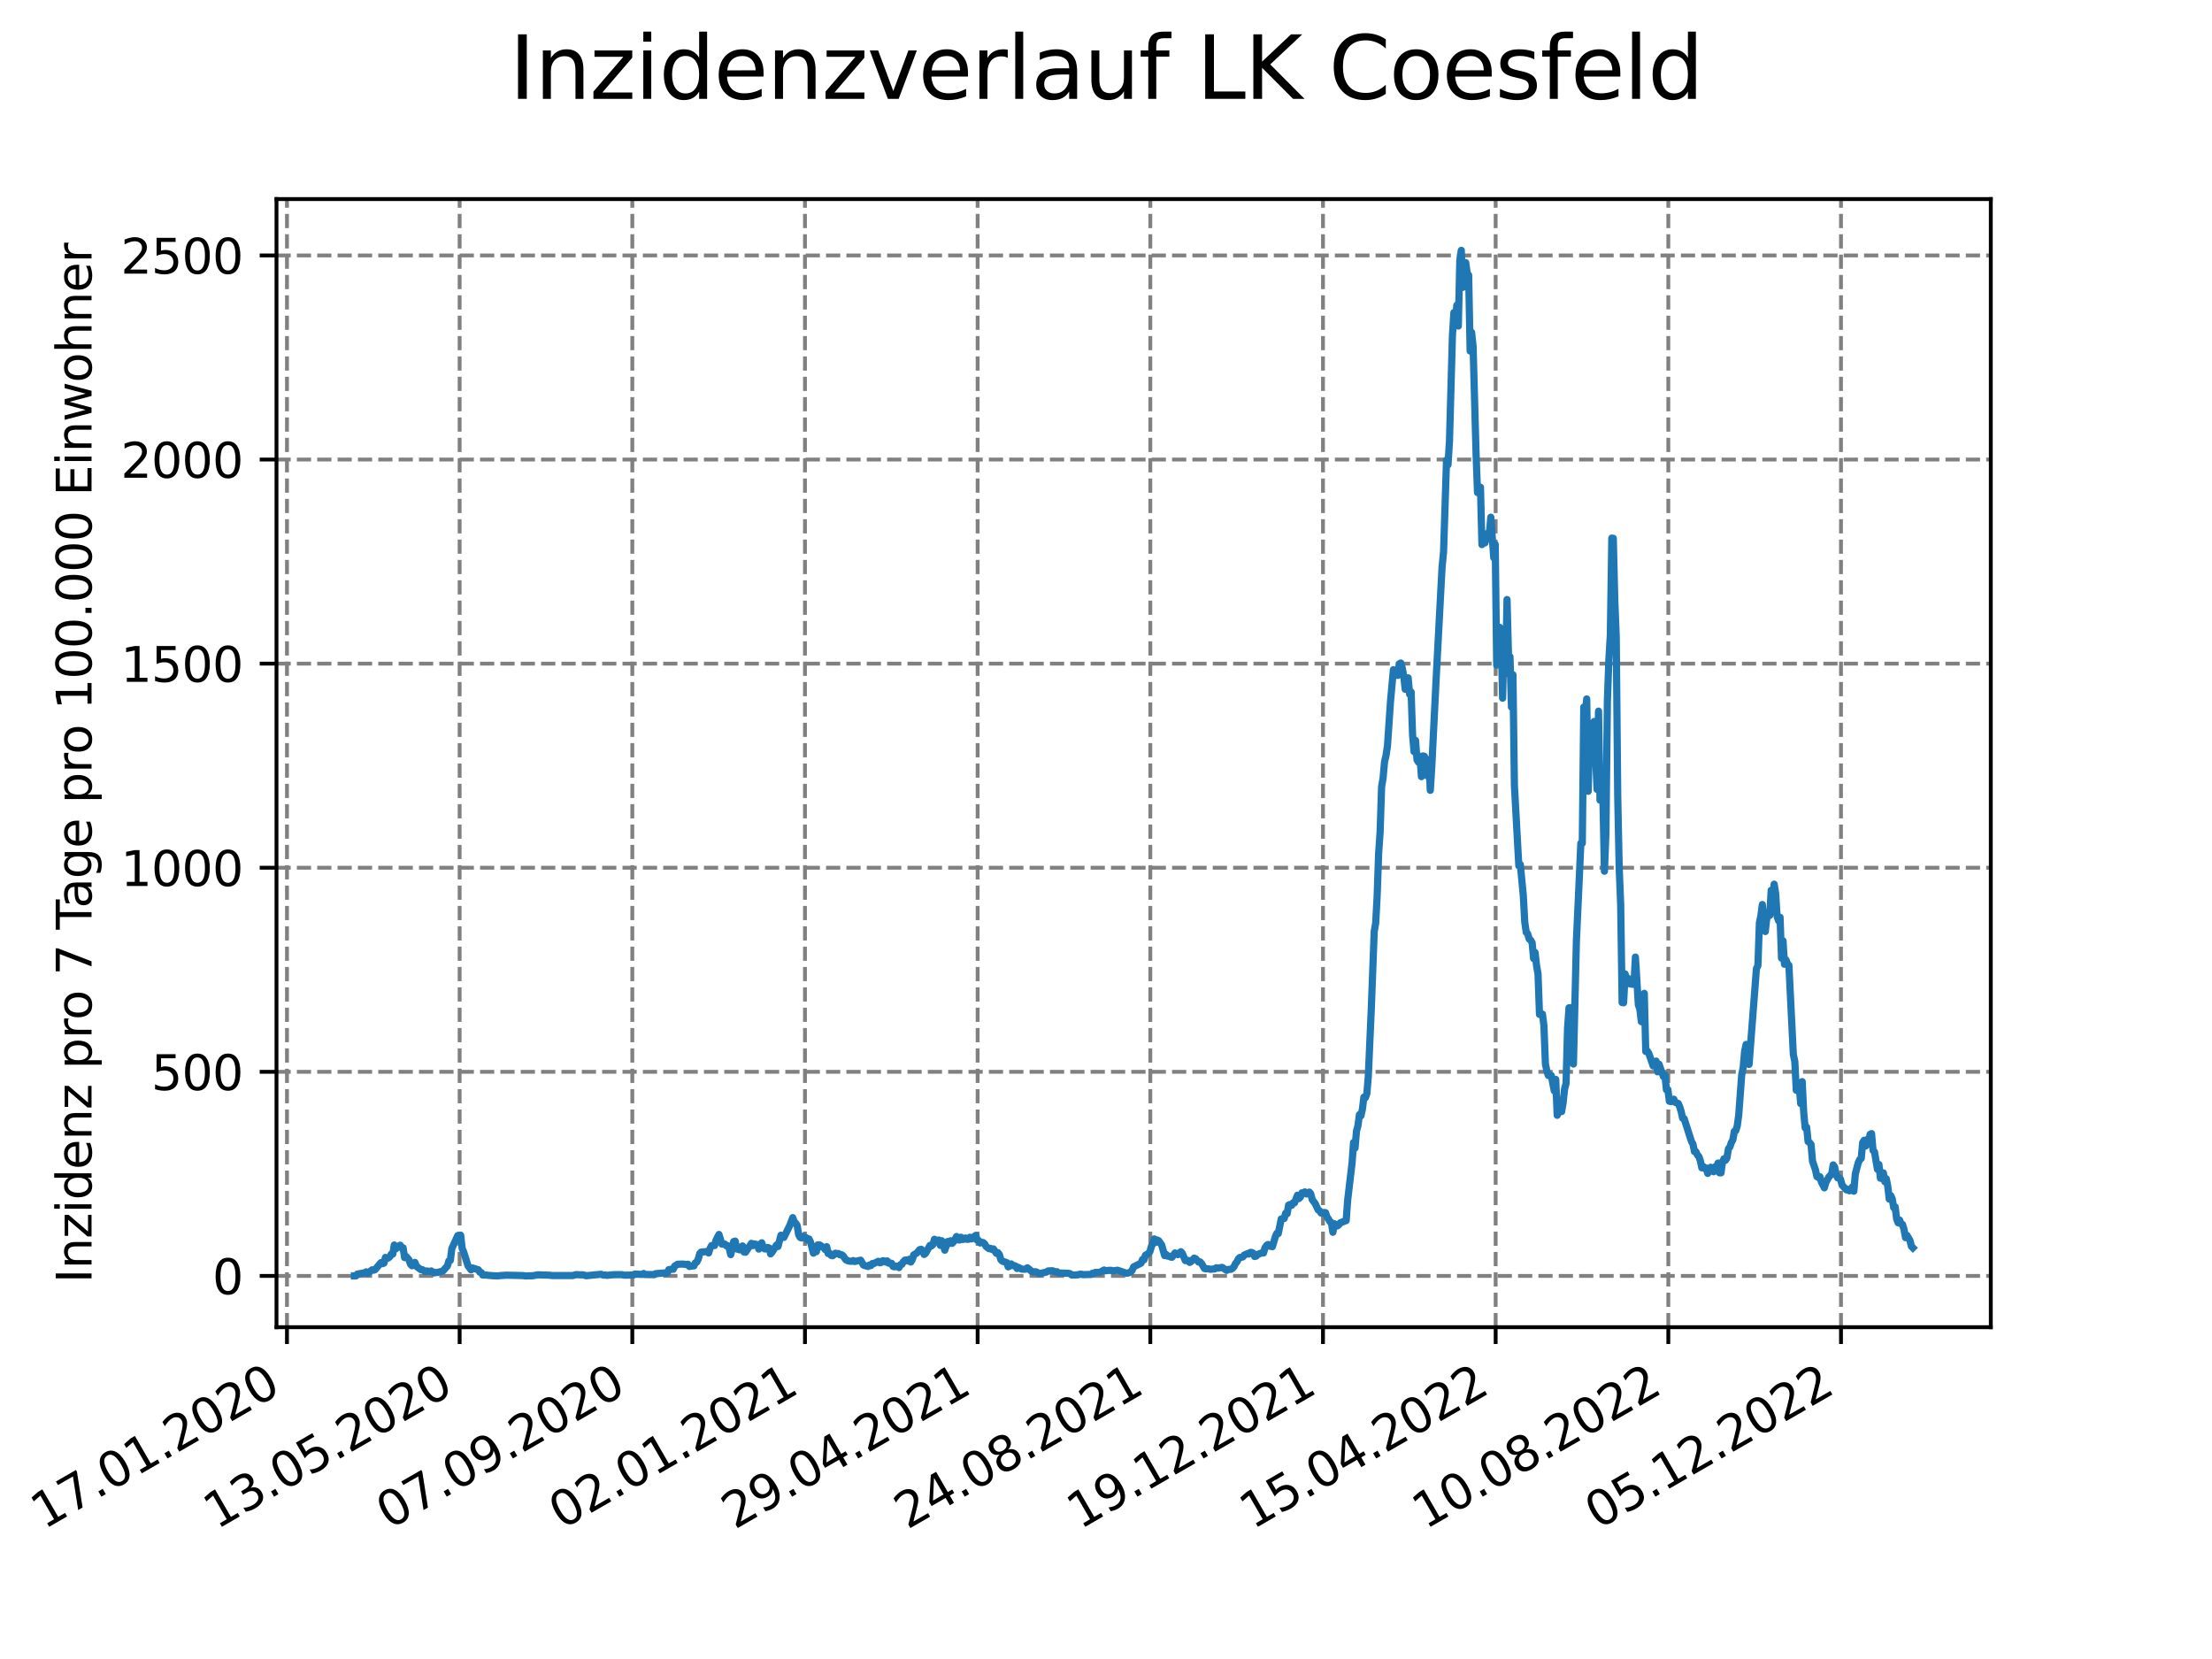 <?xml version="1.0" encoding="utf-8" standalone="no"?>
<!DOCTYPE svg PUBLIC "-//W3C//DTD SVG 1.1//EN"
  "http://www.w3.org/Graphics/SVG/1.1/DTD/svg11.dtd">
<svg xmlns:xlink="http://www.w3.org/1999/xlink" width="460.8pt" height="345.6pt" viewBox="0 0 460.8 345.6" xmlns="http://www.w3.org/2000/svg" version="1.1">
 <defs>
  <style type="text/css">*{stroke-linejoin: round; stroke-linecap: butt}</style>
 </defs>
 <g id="figure_1">
  <g id="patch_1">
   <path d="M 0 345.6 
L 460.8 345.6 
L 460.8 0 
L 0 0 
z
" style="fill: #ffffff"/>
  </g>
  <g id="axes_1">
   <g id="patch_2">
    <path d="M 57.6 276.48 
L 414.72 276.48 
L 414.72 41.472 
L 57.6 41.472 
z
" style="fill: #ffffff"/>
   </g>
   <g id="matplotlib.axis_1">
    <g id="xtick_1">
     <g id="line2d_1">
      <path d="M 59.78 276.48 
L 59.78 41.472 
" clip-path="url(#p0085961180)" style="fill: none; stroke-dasharray: 2.96,1.28; stroke-dashoffset: 0; stroke: #808080; stroke-width: 0.8"/>
     </g>
     <g id="line2d_2">
      <defs>
       <path id="m4c35e1a1f7" d="M 0 0 
L 0 3.5 
" style="stroke: #000000; stroke-width: 0.8"/>
      </defs>
      <g>
       <use xlink:href="#m4c35e1a1f7" x="59.78" y="276.48" style="stroke: #000000; stroke-width: 0.8"/>
      </g>
     </g>
     <g id="text_1">
      <!-- 17.01.2020 -->
      <g transform="translate(9.155 318.689) rotate(-30) scale(0.1 -0.1)">
       <defs>
        <path id="DejaVuSans-31" d="M 794 531 
L 1825 531 
L 1825 4091 
L 703 3866 
L 703 4441 
L 1819 4666 
L 2450 4666 
L 2450 531 
L 3481 531 
L 3481 0 
L 794 0 
L 794 531 
z
" transform="scale(0.016)"/>
        <path id="DejaVuSans-37" d="M 525 4666 
L 3525 4666 
L 3525 4397 
L 1831 0 
L 1172 0 
L 2766 4134 
L 525 4134 
L 525 4666 
z
" transform="scale(0.016)"/>
        <path id="DejaVuSans-2e" d="M 684 794 
L 1344 794 
L 1344 0 
L 684 0 
L 684 794 
z
" transform="scale(0.016)"/>
        <path id="DejaVuSans-30" d="M 2034 4250 
Q 1547 4250 1301 3770 
Q 1056 3291 1056 2328 
Q 1056 1369 1301 889 
Q 1547 409 2034 409 
Q 2525 409 2770 889 
Q 3016 1369 3016 2328 
Q 3016 3291 2770 3770 
Q 2525 4250 2034 4250 
z
M 2034 4750 
Q 2819 4750 3233 4129 
Q 3647 3509 3647 2328 
Q 3647 1150 3233 529 
Q 2819 -91 2034 -91 
Q 1250 -91 836 529 
Q 422 1150 422 2328 
Q 422 3509 836 4129 
Q 1250 4750 2034 4750 
z
" transform="scale(0.016)"/>
        <path id="DejaVuSans-32" d="M 1228 531 
L 3431 531 
L 3431 0 
L 469 0 
L 469 531 
Q 828 903 1448 1529 
Q 2069 2156 2228 2338 
Q 2531 2678 2651 2914 
Q 2772 3150 2772 3378 
Q 2772 3750 2511 3984 
Q 2250 4219 1831 4219 
Q 1534 4219 1204 4116 
Q 875 4013 500 3803 
L 500 4441 
Q 881 4594 1212 4672 
Q 1544 4750 1819 4750 
Q 2544 4750 2975 4387 
Q 3406 4025 3406 3419 
Q 3406 3131 3298 2873 
Q 3191 2616 2906 2266 
Q 2828 2175 2409 1742 
Q 1991 1309 1228 531 
z
" transform="scale(0.016)"/>
       </defs>
       <use xlink:href="#DejaVuSans-31"/>
       <use xlink:href="#DejaVuSans-37" x="63.623"/>
       <use xlink:href="#DejaVuSans-2e" x="127.246"/>
       <use xlink:href="#DejaVuSans-30" x="159.033"/>
       <use xlink:href="#DejaVuSans-31" x="222.656"/>
       <use xlink:href="#DejaVuSans-2e" x="286.279"/>
       <use xlink:href="#DejaVuSans-32" x="318.066"/>
       <use xlink:href="#DejaVuSans-30" x="381.689"/>
       <use xlink:href="#DejaVuSans-32" x="445.312"/>
       <use xlink:href="#DejaVuSans-30" x="508.936"/>
      </g>
     </g>
    </g>
    <g id="xtick_2">
     <g id="line2d_3">
      <path d="M 95.75 276.48 
L 95.75 41.472 
" clip-path="url(#p0085961180)" style="fill: none; stroke-dasharray: 2.96,1.28; stroke-dashoffset: 0; stroke: #808080; stroke-width: 0.8"/>
     </g>
     <g id="line2d_4">
      <g>
       <use xlink:href="#m4c35e1a1f7" x="95.75" y="276.48" style="stroke: #000000; stroke-width: 0.8"/>
      </g>
     </g>
     <g id="text_2">
      <!-- 13.05.2020 -->
      <g transform="translate(45.125 318.689) rotate(-30) scale(0.1 -0.1)">
       <defs>
        <path id="DejaVuSans-33" d="M 2597 2516 
Q 3050 2419 3304 2112 
Q 3559 1806 3559 1356 
Q 3559 666 3084 287 
Q 2609 -91 1734 -91 
Q 1441 -91 1130 -33 
Q 819 25 488 141 
L 488 750 
Q 750 597 1062 519 
Q 1375 441 1716 441 
Q 2309 441 2620 675 
Q 2931 909 2931 1356 
Q 2931 1769 2642 2001 
Q 2353 2234 1838 2234 
L 1294 2234 
L 1294 2753 
L 1863 2753 
Q 2328 2753 2575 2939 
Q 2822 3125 2822 3475 
Q 2822 3834 2567 4026 
Q 2313 4219 1838 4219 
Q 1578 4219 1281 4162 
Q 984 4106 628 3988 
L 628 4550 
Q 988 4650 1302 4700 
Q 1616 4750 1894 4750 
Q 2613 4750 3031 4423 
Q 3450 4097 3450 3541 
Q 3450 3153 3228 2886 
Q 3006 2619 2597 2516 
z
" transform="scale(0.016)"/>
        <path id="DejaVuSans-35" d="M 691 4666 
L 3169 4666 
L 3169 4134 
L 1269 4134 
L 1269 2991 
Q 1406 3038 1543 3061 
Q 1681 3084 1819 3084 
Q 2600 3084 3056 2656 
Q 3513 2228 3513 1497 
Q 3513 744 3044 326 
Q 2575 -91 1722 -91 
Q 1428 -91 1123 -41 
Q 819 9 494 109 
L 494 744 
Q 775 591 1075 516 
Q 1375 441 1709 441 
Q 2250 441 2565 725 
Q 2881 1009 2881 1497 
Q 2881 1984 2565 2268 
Q 2250 2553 1709 2553 
Q 1456 2553 1204 2497 
Q 953 2441 691 2322 
L 691 4666 
z
" transform="scale(0.016)"/>
       </defs>
       <use xlink:href="#DejaVuSans-31"/>
       <use xlink:href="#DejaVuSans-33" x="63.623"/>
       <use xlink:href="#DejaVuSans-2e" x="127.246"/>
       <use xlink:href="#DejaVuSans-30" x="159.033"/>
       <use xlink:href="#DejaVuSans-35" x="222.656"/>
       <use xlink:href="#DejaVuSans-2e" x="286.279"/>
       <use xlink:href="#DejaVuSans-32" x="318.066"/>
       <use xlink:href="#DejaVuSans-30" x="381.689"/>
       <use xlink:href="#DejaVuSans-32" x="445.312"/>
       <use xlink:href="#DejaVuSans-30" x="508.936"/>
      </g>
     </g>
    </g>
    <g id="xtick_3">
     <g id="line2d_5">
      <path d="M 131.721 276.48 
L 131.721 41.472 
" clip-path="url(#p0085961180)" style="fill: none; stroke-dasharray: 2.96,1.28; stroke-dashoffset: 0; stroke: #808080; stroke-width: 0.8"/>
     </g>
     <g id="line2d_6">
      <g>
       <use xlink:href="#m4c35e1a1f7" x="131.721" y="276.48" style="stroke: #000000; stroke-width: 0.8"/>
      </g>
     </g>
     <g id="text_3">
      <!-- 07.09.2020 -->
      <g transform="translate(81.096 318.689) rotate(-30) scale(0.1 -0.1)">
       <defs>
        <path id="DejaVuSans-39" d="M 703 97 
L 703 672 
Q 941 559 1184 500 
Q 1428 441 1663 441 
Q 2288 441 2617 861 
Q 2947 1281 2994 2138 
Q 2813 1869 2534 1725 
Q 2256 1581 1919 1581 
Q 1219 1581 811 2004 
Q 403 2428 403 3163 
Q 403 3881 828 4315 
Q 1253 4750 1959 4750 
Q 2769 4750 3195 4129 
Q 3622 3509 3622 2328 
Q 3622 1225 3098 567 
Q 2575 -91 1691 -91 
Q 1453 -91 1209 -44 
Q 966 3 703 97 
z
M 1959 2075 
Q 2384 2075 2632 2365 
Q 2881 2656 2881 3163 
Q 2881 3666 2632 3958 
Q 2384 4250 1959 4250 
Q 1534 4250 1286 3958 
Q 1038 3666 1038 3163 
Q 1038 2656 1286 2365 
Q 1534 2075 1959 2075 
z
" transform="scale(0.016)"/>
       </defs>
       <use xlink:href="#DejaVuSans-30"/>
       <use xlink:href="#DejaVuSans-37" x="63.623"/>
       <use xlink:href="#DejaVuSans-2e" x="127.246"/>
       <use xlink:href="#DejaVuSans-30" x="159.033"/>
       <use xlink:href="#DejaVuSans-39" x="222.656"/>
       <use xlink:href="#DejaVuSans-2e" x="286.279"/>
       <use xlink:href="#DejaVuSans-32" x="318.066"/>
       <use xlink:href="#DejaVuSans-30" x="381.689"/>
       <use xlink:href="#DejaVuSans-32" x="445.312"/>
       <use xlink:href="#DejaVuSans-30" x="508.936"/>
      </g>
     </g>
    </g>
    <g id="xtick_4">
     <g id="line2d_7">
      <path d="M 167.691 276.48 
L 167.691 41.472 
" clip-path="url(#p0085961180)" style="fill: none; stroke-dasharray: 2.96,1.28; stroke-dashoffset: 0; stroke: #808080; stroke-width: 0.8"/>
     </g>
     <g id="line2d_8">
      <g>
       <use xlink:href="#m4c35e1a1f7" x="167.691" y="276.48" style="stroke: #000000; stroke-width: 0.8"/>
      </g>
     </g>
     <g id="text_4">
      <!-- 02.01.2021 -->
      <g transform="translate(117.066 318.689) rotate(-30) scale(0.1 -0.1)">
       <use xlink:href="#DejaVuSans-30"/>
       <use xlink:href="#DejaVuSans-32" x="63.623"/>
       <use xlink:href="#DejaVuSans-2e" x="127.246"/>
       <use xlink:href="#DejaVuSans-30" x="159.033"/>
       <use xlink:href="#DejaVuSans-31" x="222.656"/>
       <use xlink:href="#DejaVuSans-2e" x="286.279"/>
       <use xlink:href="#DejaVuSans-32" x="318.066"/>
       <use xlink:href="#DejaVuSans-30" x="381.689"/>
       <use xlink:href="#DejaVuSans-32" x="445.312"/>
       <use xlink:href="#DejaVuSans-31" x="508.936"/>
      </g>
     </g>
    </g>
    <g id="xtick_5">
     <g id="line2d_9">
      <path d="M 203.661 276.48 
L 203.661 41.472 
" clip-path="url(#p0085961180)" style="fill: none; stroke-dasharray: 2.96,1.28; stroke-dashoffset: 0; stroke: #808080; stroke-width: 0.8"/>
     </g>
     <g id="line2d_10">
      <g>
       <use xlink:href="#m4c35e1a1f7" x="203.661" y="276.48" style="stroke: #000000; stroke-width: 0.8"/>
      </g>
     </g>
     <g id="text_5">
      <!-- 29.04.2021 -->
      <g transform="translate(153.036 318.689) rotate(-30) scale(0.1 -0.1)">
       <defs>
        <path id="DejaVuSans-34" d="M 2419 4116 
L 825 1625 
L 2419 1625 
L 2419 4116 
z
M 2253 4666 
L 3047 4666 
L 3047 1625 
L 3713 1625 
L 3713 1100 
L 3047 1100 
L 3047 0 
L 2419 0 
L 2419 1100 
L 313 1100 
L 313 1709 
L 2253 4666 
z
" transform="scale(0.016)"/>
       </defs>
       <use xlink:href="#DejaVuSans-32"/>
       <use xlink:href="#DejaVuSans-39" x="63.623"/>
       <use xlink:href="#DejaVuSans-2e" x="127.246"/>
       <use xlink:href="#DejaVuSans-30" x="159.033"/>
       <use xlink:href="#DejaVuSans-34" x="222.656"/>
       <use xlink:href="#DejaVuSans-2e" x="286.279"/>
       <use xlink:href="#DejaVuSans-32" x="318.066"/>
       <use xlink:href="#DejaVuSans-30" x="381.689"/>
       <use xlink:href="#DejaVuSans-32" x="445.312"/>
       <use xlink:href="#DejaVuSans-31" x="508.936"/>
      </g>
     </g>
    </g>
    <g id="xtick_6">
     <g id="line2d_11">
      <path d="M 239.631 276.48 
L 239.631 41.472 
" clip-path="url(#p0085961180)" style="fill: none; stroke-dasharray: 2.96,1.28; stroke-dashoffset: 0; stroke: #808080; stroke-width: 0.8"/>
     </g>
     <g id="line2d_12">
      <g>
       <use xlink:href="#m4c35e1a1f7" x="239.631" y="276.48" style="stroke: #000000; stroke-width: 0.8"/>
      </g>
     </g>
     <g id="text_6">
      <!-- 24.08.2021 -->
      <g transform="translate(189.006 318.689) rotate(-30) scale(0.1 -0.1)">
       <defs>
        <path id="DejaVuSans-38" d="M 2034 2216 
Q 1584 2216 1326 1975 
Q 1069 1734 1069 1313 
Q 1069 891 1326 650 
Q 1584 409 2034 409 
Q 2484 409 2743 651 
Q 3003 894 3003 1313 
Q 3003 1734 2745 1975 
Q 2488 2216 2034 2216 
z
M 1403 2484 
Q 997 2584 770 2862 
Q 544 3141 544 3541 
Q 544 4100 942 4425 
Q 1341 4750 2034 4750 
Q 2731 4750 3128 4425 
Q 3525 4100 3525 3541 
Q 3525 3141 3298 2862 
Q 3072 2584 2669 2484 
Q 3125 2378 3379 2068 
Q 3634 1759 3634 1313 
Q 3634 634 3220 271 
Q 2806 -91 2034 -91 
Q 1263 -91 848 271 
Q 434 634 434 1313 
Q 434 1759 690 2068 
Q 947 2378 1403 2484 
z
M 1172 3481 
Q 1172 3119 1398 2916 
Q 1625 2713 2034 2713 
Q 2441 2713 2670 2916 
Q 2900 3119 2900 3481 
Q 2900 3844 2670 4047 
Q 2441 4250 2034 4250 
Q 1625 4250 1398 4047 
Q 1172 3844 1172 3481 
z
" transform="scale(0.016)"/>
       </defs>
       <use xlink:href="#DejaVuSans-32"/>
       <use xlink:href="#DejaVuSans-34" x="63.623"/>
       <use xlink:href="#DejaVuSans-2e" x="127.246"/>
       <use xlink:href="#DejaVuSans-30" x="159.033"/>
       <use xlink:href="#DejaVuSans-38" x="222.656"/>
       <use xlink:href="#DejaVuSans-2e" x="286.279"/>
       <use xlink:href="#DejaVuSans-32" x="318.066"/>
       <use xlink:href="#DejaVuSans-30" x="381.689"/>
       <use xlink:href="#DejaVuSans-32" x="445.312"/>
       <use xlink:href="#DejaVuSans-31" x="508.936"/>
      </g>
     </g>
    </g>
    <g id="xtick_7">
     <g id="line2d_13">
      <path d="M 275.602 276.48 
L 275.602 41.472 
" clip-path="url(#p0085961180)" style="fill: none; stroke-dasharray: 2.96,1.28; stroke-dashoffset: 0; stroke: #808080; stroke-width: 0.8"/>
     </g>
     <g id="line2d_14">
      <g>
       <use xlink:href="#m4c35e1a1f7" x="275.602" y="276.48" style="stroke: #000000; stroke-width: 0.8"/>
      </g>
     </g>
     <g id="text_7">
      <!-- 19.12.2021 -->
      <g transform="translate(224.977 318.689) rotate(-30) scale(0.1 -0.1)">
       <use xlink:href="#DejaVuSans-31"/>
       <use xlink:href="#DejaVuSans-39" x="63.623"/>
       <use xlink:href="#DejaVuSans-2e" x="127.246"/>
       <use xlink:href="#DejaVuSans-31" x="159.033"/>
       <use xlink:href="#DejaVuSans-32" x="222.656"/>
       <use xlink:href="#DejaVuSans-2e" x="286.279"/>
       <use xlink:href="#DejaVuSans-32" x="318.066"/>
       <use xlink:href="#DejaVuSans-30" x="381.689"/>
       <use xlink:href="#DejaVuSans-32" x="445.312"/>
       <use xlink:href="#DejaVuSans-31" x="508.936"/>
      </g>
     </g>
    </g>
    <g id="xtick_8">
     <g id="line2d_15">
      <path d="M 311.572 276.48 
L 311.572 41.472 
" clip-path="url(#p0085961180)" style="fill: none; stroke-dasharray: 2.96,1.28; stroke-dashoffset: 0; stroke: #808080; stroke-width: 0.8"/>
     </g>
     <g id="line2d_16">
      <g>
       <use xlink:href="#m4c35e1a1f7" x="311.572" y="276.48" style="stroke: #000000; stroke-width: 0.8"/>
      </g>
     </g>
     <g id="text_8">
      <!-- 15.04.2022 -->
      <g transform="translate(260.947 318.689) rotate(-30) scale(0.1 -0.1)">
       <use xlink:href="#DejaVuSans-31"/>
       <use xlink:href="#DejaVuSans-35" x="63.623"/>
       <use xlink:href="#DejaVuSans-2e" x="127.246"/>
       <use xlink:href="#DejaVuSans-30" x="159.033"/>
       <use xlink:href="#DejaVuSans-34" x="222.656"/>
       <use xlink:href="#DejaVuSans-2e" x="286.279"/>
       <use xlink:href="#DejaVuSans-32" x="318.066"/>
       <use xlink:href="#DejaVuSans-30" x="381.689"/>
       <use xlink:href="#DejaVuSans-32" x="445.312"/>
       <use xlink:href="#DejaVuSans-32" x="508.936"/>
      </g>
     </g>
    </g>
    <g id="xtick_9">
     <g id="line2d_17">
      <path d="M 347.542 276.48 
L 347.542 41.472 
" clip-path="url(#p0085961180)" style="fill: none; stroke-dasharray: 2.96,1.28; stroke-dashoffset: 0; stroke: #808080; stroke-width: 0.8"/>
     </g>
     <g id="line2d_18">
      <g>
       <use xlink:href="#m4c35e1a1f7" x="347.542" y="276.48" style="stroke: #000000; stroke-width: 0.8"/>
      </g>
     </g>
     <g id="text_9">
      <!-- 10.08.2022 -->
      <g transform="translate(296.917 318.689) rotate(-30) scale(0.1 -0.1)">
       <use xlink:href="#DejaVuSans-31"/>
       <use xlink:href="#DejaVuSans-30" x="63.623"/>
       <use xlink:href="#DejaVuSans-2e" x="127.246"/>
       <use xlink:href="#DejaVuSans-30" x="159.033"/>
       <use xlink:href="#DejaVuSans-38" x="222.656"/>
       <use xlink:href="#DejaVuSans-2e" x="286.279"/>
       <use xlink:href="#DejaVuSans-32" x="318.066"/>
       <use xlink:href="#DejaVuSans-30" x="381.689"/>
       <use xlink:href="#DejaVuSans-32" x="445.312"/>
       <use xlink:href="#DejaVuSans-32" x="508.936"/>
      </g>
     </g>
    </g>
    <g id="xtick_10">
     <g id="line2d_19">
      <path d="M 383.512 276.48 
L 383.512 41.472 
" clip-path="url(#p0085961180)" style="fill: none; stroke-dasharray: 2.96,1.28; stroke-dashoffset: 0; stroke: #808080; stroke-width: 0.8"/>
     </g>
     <g id="line2d_20">
      <g>
       <use xlink:href="#m4c35e1a1f7" x="383.512" y="276.48" style="stroke: #000000; stroke-width: 0.8"/>
      </g>
     </g>
     <g id="text_10">
      <!-- 05.12.2022 -->
      <g transform="translate(332.887 318.689) rotate(-30) scale(0.1 -0.1)">
       <use xlink:href="#DejaVuSans-30"/>
       <use xlink:href="#DejaVuSans-35" x="63.623"/>
       <use xlink:href="#DejaVuSans-2e" x="127.246"/>
       <use xlink:href="#DejaVuSans-31" x="159.033"/>
       <use xlink:href="#DejaVuSans-32" x="222.656"/>
       <use xlink:href="#DejaVuSans-2e" x="286.279"/>
       <use xlink:href="#DejaVuSans-32" x="318.066"/>
       <use xlink:href="#DejaVuSans-30" x="381.689"/>
       <use xlink:href="#DejaVuSans-32" x="445.312"/>
       <use xlink:href="#DejaVuSans-32" x="508.936"/>
      </g>
     </g>
    </g>
   </g>
   <g id="matplotlib.axis_2">
    <g id="ytick_1">
     <g id="line2d_21">
      <path d="M 57.6 265.798 
L 414.72 265.798 
" clip-path="url(#p0085961180)" style="fill: none; stroke-dasharray: 2.96,1.28; stroke-dashoffset: 0; stroke: #808080; stroke-width: 0.8"/>
     </g>
     <g id="line2d_22">
      <defs>
       <path id="m6644363b0f" d="M 0 0 
L -3.5 0 
" style="stroke: #000000; stroke-width: 0.8"/>
      </defs>
      <g>
       <use xlink:href="#m6644363b0f" x="57.6" y="265.798" style="stroke: #000000; stroke-width: 0.8"/>
      </g>
     </g>
     <g id="text_11">
      <!-- 0 -->
      <g transform="translate(44.237 269.597) scale(0.1 -0.1)">
       <use xlink:href="#DejaVuSans-30"/>
      </g>
     </g>
    </g>
    <g id="ytick_2">
     <g id="line2d_23">
      <path d="M 57.6 223.28 
L 414.72 223.28 
" clip-path="url(#p0085961180)" style="fill: none; stroke-dasharray: 2.96,1.28; stroke-dashoffset: 0; stroke: #808080; stroke-width: 0.8"/>
     </g>
     <g id="line2d_24">
      <g>
       <use xlink:href="#m6644363b0f" x="57.6" y="223.28" style="stroke: #000000; stroke-width: 0.8"/>
      </g>
     </g>
     <g id="text_12">
      <!-- 500 -->
      <g transform="translate(31.512 227.079) scale(0.1 -0.1)">
       <use xlink:href="#DejaVuSans-35"/>
       <use xlink:href="#DejaVuSans-30" x="63.623"/>
       <use xlink:href="#DejaVuSans-30" x="127.246"/>
      </g>
     </g>
    </g>
    <g id="ytick_3">
     <g id="line2d_25">
      <path d="M 57.6 180.762 
L 414.72 180.762 
" clip-path="url(#p0085961180)" style="fill: none; stroke-dasharray: 2.96,1.28; stroke-dashoffset: 0; stroke: #808080; stroke-width: 0.8"/>
     </g>
     <g id="line2d_26">
      <g>
       <use xlink:href="#m6644363b0f" x="57.6" y="180.762" style="stroke: #000000; stroke-width: 0.8"/>
      </g>
     </g>
     <g id="text_13">
      <!-- 1000 -->
      <g transform="translate(25.15 184.561) scale(0.1 -0.1)">
       <use xlink:href="#DejaVuSans-31"/>
       <use xlink:href="#DejaVuSans-30" x="63.623"/>
       <use xlink:href="#DejaVuSans-30" x="127.246"/>
       <use xlink:href="#DejaVuSans-30" x="190.869"/>
      </g>
     </g>
    </g>
    <g id="ytick_4">
     <g id="line2d_27">
      <path d="M 57.6 138.244 
L 414.72 138.244 
" clip-path="url(#p0085961180)" style="fill: none; stroke-dasharray: 2.96,1.28; stroke-dashoffset: 0; stroke: #808080; stroke-width: 0.8"/>
     </g>
     <g id="line2d_28">
      <g>
       <use xlink:href="#m6644363b0f" x="57.6" y="138.244" style="stroke: #000000; stroke-width: 0.8"/>
      </g>
     </g>
     <g id="text_14">
      <!-- 1500 -->
      <g transform="translate(25.15 142.043) scale(0.1 -0.1)">
       <use xlink:href="#DejaVuSans-31"/>
       <use xlink:href="#DejaVuSans-35" x="63.623"/>
       <use xlink:href="#DejaVuSans-30" x="127.246"/>
       <use xlink:href="#DejaVuSans-30" x="190.869"/>
      </g>
     </g>
    </g>
    <g id="ytick_5">
     <g id="line2d_29">
      <path d="M 57.6 95.726 
L 414.72 95.726 
" clip-path="url(#p0085961180)" style="fill: none; stroke-dasharray: 2.96,1.28; stroke-dashoffset: 0; stroke: #808080; stroke-width: 0.8"/>
     </g>
     <g id="line2d_30">
      <g>
       <use xlink:href="#m6644363b0f" x="57.6" y="95.726" style="stroke: #000000; stroke-width: 0.8"/>
      </g>
     </g>
     <g id="text_15">
      <!-- 2000 -->
      <g transform="translate(25.15 99.526) scale(0.1 -0.1)">
       <use xlink:href="#DejaVuSans-32"/>
       <use xlink:href="#DejaVuSans-30" x="63.623"/>
       <use xlink:href="#DejaVuSans-30" x="127.246"/>
       <use xlink:href="#DejaVuSans-30" x="190.869"/>
      </g>
     </g>
    </g>
    <g id="ytick_6">
     <g id="line2d_31">
      <path d="M 57.6 53.209 
L 414.72 53.209 
" clip-path="url(#p0085961180)" style="fill: none; stroke-dasharray: 2.96,1.28; stroke-dashoffset: 0; stroke: #808080; stroke-width: 0.8"/>
     </g>
     <g id="line2d_32">
      <g>
       <use xlink:href="#m6644363b0f" x="57.6" y="53.209" style="stroke: #000000; stroke-width: 0.8"/>
      </g>
     </g>
     <g id="text_16">
      <!-- 2500 -->
      <g transform="translate(25.15 57.008) scale(0.1 -0.1)">
       <use xlink:href="#DejaVuSans-32"/>
       <use xlink:href="#DejaVuSans-35" x="63.623"/>
       <use xlink:href="#DejaVuSans-30" x="127.246"/>
       <use xlink:href="#DejaVuSans-30" x="190.869"/>
      </g>
     </g>
    </g>
    <g id="text_17">
     <!-- Inzidenz pro 7 Tage pro 100.000 Einwohner -->
     <g transform="translate(19.07 267.301) rotate(-90) scale(0.1 -0.1)">
      <defs>
       <path id="DejaVuSans-49" d="M 628 4666 
L 1259 4666 
L 1259 0 
L 628 0 
L 628 4666 
z
" transform="scale(0.016)"/>
       <path id="DejaVuSans-6e" d="M 3513 2113 
L 3513 0 
L 2938 0 
L 2938 2094 
Q 2938 2591 2744 2837 
Q 2550 3084 2163 3084 
Q 1697 3084 1428 2787 
Q 1159 2491 1159 1978 
L 1159 0 
L 581 0 
L 581 3500 
L 1159 3500 
L 1159 2956 
Q 1366 3272 1645 3428 
Q 1925 3584 2291 3584 
Q 2894 3584 3203 3211 
Q 3513 2838 3513 2113 
z
" transform="scale(0.016)"/>
       <path id="DejaVuSans-7a" d="M 353 3500 
L 3084 3500 
L 3084 2975 
L 922 459 
L 3084 459 
L 3084 0 
L 275 0 
L 275 525 
L 2438 3041 
L 353 3041 
L 353 3500 
z
" transform="scale(0.016)"/>
       <path id="DejaVuSans-69" d="M 603 3500 
L 1178 3500 
L 1178 0 
L 603 0 
L 603 3500 
z
M 603 4863 
L 1178 4863 
L 1178 4134 
L 603 4134 
L 603 4863 
z
" transform="scale(0.016)"/>
       <path id="DejaVuSans-64" d="M 2906 2969 
L 2906 4863 
L 3481 4863 
L 3481 0 
L 2906 0 
L 2906 525 
Q 2725 213 2448 61 
Q 2172 -91 1784 -91 
Q 1150 -91 751 415 
Q 353 922 353 1747 
Q 353 2572 751 3078 
Q 1150 3584 1784 3584 
Q 2172 3584 2448 3432 
Q 2725 3281 2906 2969 
z
M 947 1747 
Q 947 1113 1208 752 
Q 1469 391 1925 391 
Q 2381 391 2643 752 
Q 2906 1113 2906 1747 
Q 2906 2381 2643 2742 
Q 2381 3103 1925 3103 
Q 1469 3103 1208 2742 
Q 947 2381 947 1747 
z
" transform="scale(0.016)"/>
       <path id="DejaVuSans-65" d="M 3597 1894 
L 3597 1613 
L 953 1613 
Q 991 1019 1311 708 
Q 1631 397 2203 397 
Q 2534 397 2845 478 
Q 3156 559 3463 722 
L 3463 178 
Q 3153 47 2828 -22 
Q 2503 -91 2169 -91 
Q 1331 -91 842 396 
Q 353 884 353 1716 
Q 353 2575 817 3079 
Q 1281 3584 2069 3584 
Q 2775 3584 3186 3129 
Q 3597 2675 3597 1894 
z
M 3022 2063 
Q 3016 2534 2758 2815 
Q 2500 3097 2075 3097 
Q 1594 3097 1305 2825 
Q 1016 2553 972 2059 
L 3022 2063 
z
" transform="scale(0.016)"/>
       <path id="DejaVuSans-20" transform="scale(0.016)"/>
       <path id="DejaVuSans-70" d="M 1159 525 
L 1159 -1331 
L 581 -1331 
L 581 3500 
L 1159 3500 
L 1159 2969 
Q 1341 3281 1617 3432 
Q 1894 3584 2278 3584 
Q 2916 3584 3314 3078 
Q 3713 2572 3713 1747 
Q 3713 922 3314 415 
Q 2916 -91 2278 -91 
Q 1894 -91 1617 61 
Q 1341 213 1159 525 
z
M 3116 1747 
Q 3116 2381 2855 2742 
Q 2594 3103 2138 3103 
Q 1681 3103 1420 2742 
Q 1159 2381 1159 1747 
Q 1159 1113 1420 752 
Q 1681 391 2138 391 
Q 2594 391 2855 752 
Q 3116 1113 3116 1747 
z
" transform="scale(0.016)"/>
       <path id="DejaVuSans-72" d="M 2631 2963 
Q 2534 3019 2420 3045 
Q 2306 3072 2169 3072 
Q 1681 3072 1420 2755 
Q 1159 2438 1159 1844 
L 1159 0 
L 581 0 
L 581 3500 
L 1159 3500 
L 1159 2956 
Q 1341 3275 1631 3429 
Q 1922 3584 2338 3584 
Q 2397 3584 2469 3576 
Q 2541 3569 2628 3553 
L 2631 2963 
z
" transform="scale(0.016)"/>
       <path id="DejaVuSans-6f" d="M 1959 3097 
Q 1497 3097 1228 2736 
Q 959 2375 959 1747 
Q 959 1119 1226 758 
Q 1494 397 1959 397 
Q 2419 397 2687 759 
Q 2956 1122 2956 1747 
Q 2956 2369 2687 2733 
Q 2419 3097 1959 3097 
z
M 1959 3584 
Q 2709 3584 3137 3096 
Q 3566 2609 3566 1747 
Q 3566 888 3137 398 
Q 2709 -91 1959 -91 
Q 1206 -91 779 398 
Q 353 888 353 1747 
Q 353 2609 779 3096 
Q 1206 3584 1959 3584 
z
" transform="scale(0.016)"/>
       <path id="DejaVuSans-54" d="M -19 4666 
L 3928 4666 
L 3928 4134 
L 2272 4134 
L 2272 0 
L 1638 0 
L 1638 4134 
L -19 4134 
L -19 4666 
z
" transform="scale(0.016)"/>
       <path id="DejaVuSans-61" d="M 2194 1759 
Q 1497 1759 1228 1600 
Q 959 1441 959 1056 
Q 959 750 1161 570 
Q 1363 391 1709 391 
Q 2188 391 2477 730 
Q 2766 1069 2766 1631 
L 2766 1759 
L 2194 1759 
z
M 3341 1997 
L 3341 0 
L 2766 0 
L 2766 531 
Q 2569 213 2275 61 
Q 1981 -91 1556 -91 
Q 1019 -91 701 211 
Q 384 513 384 1019 
Q 384 1609 779 1909 
Q 1175 2209 1959 2209 
L 2766 2209 
L 2766 2266 
Q 2766 2663 2505 2880 
Q 2244 3097 1772 3097 
Q 1472 3097 1187 3025 
Q 903 2953 641 2809 
L 641 3341 
Q 956 3463 1253 3523 
Q 1550 3584 1831 3584 
Q 2591 3584 2966 3190 
Q 3341 2797 3341 1997 
z
" transform="scale(0.016)"/>
       <path id="DejaVuSans-67" d="M 2906 1791 
Q 2906 2416 2648 2759 
Q 2391 3103 1925 3103 
Q 1463 3103 1205 2759 
Q 947 2416 947 1791 
Q 947 1169 1205 825 
Q 1463 481 1925 481 
Q 2391 481 2648 825 
Q 2906 1169 2906 1791 
z
M 3481 434 
Q 3481 -459 3084 -895 
Q 2688 -1331 1869 -1331 
Q 1566 -1331 1297 -1286 
Q 1028 -1241 775 -1147 
L 775 -588 
Q 1028 -725 1275 -790 
Q 1522 -856 1778 -856 
Q 2344 -856 2625 -561 
Q 2906 -266 2906 331 
L 2906 616 
Q 2728 306 2450 153 
Q 2172 0 1784 0 
Q 1141 0 747 490 
Q 353 981 353 1791 
Q 353 2603 747 3093 
Q 1141 3584 1784 3584 
Q 2172 3584 2450 3431 
Q 2728 3278 2906 2969 
L 2906 3500 
L 3481 3500 
L 3481 434 
z
" transform="scale(0.016)"/>
       <path id="DejaVuSans-45" d="M 628 4666 
L 3578 4666 
L 3578 4134 
L 1259 4134 
L 1259 2753 
L 3481 2753 
L 3481 2222 
L 1259 2222 
L 1259 531 
L 3634 531 
L 3634 0 
L 628 0 
L 628 4666 
z
" transform="scale(0.016)"/>
       <path id="DejaVuSans-77" d="M 269 3500 
L 844 3500 
L 1563 769 
L 2278 3500 
L 2956 3500 
L 3675 769 
L 4391 3500 
L 4966 3500 
L 4050 0 
L 3372 0 
L 2619 2869 
L 1863 0 
L 1184 0 
L 269 3500 
z
" transform="scale(0.016)"/>
       <path id="DejaVuSans-68" d="M 3513 2113 
L 3513 0 
L 2938 0 
L 2938 2094 
Q 2938 2591 2744 2837 
Q 2550 3084 2163 3084 
Q 1697 3084 1428 2787 
Q 1159 2491 1159 1978 
L 1159 0 
L 581 0 
L 581 4863 
L 1159 4863 
L 1159 2956 
Q 1366 3272 1645 3428 
Q 1925 3584 2291 3584 
Q 2894 3584 3203 3211 
Q 3513 2838 3513 2113 
z
" transform="scale(0.016)"/>
      </defs>
      <use xlink:href="#DejaVuSans-49"/>
      <use xlink:href="#DejaVuSans-6e" x="29.492"/>
      <use xlink:href="#DejaVuSans-7a" x="92.871"/>
      <use xlink:href="#DejaVuSans-69" x="145.361"/>
      <use xlink:href="#DejaVuSans-64" x="173.145"/>
      <use xlink:href="#DejaVuSans-65" x="236.621"/>
      <use xlink:href="#DejaVuSans-6e" x="298.145"/>
      <use xlink:href="#DejaVuSans-7a" x="361.523"/>
      <use xlink:href="#DejaVuSans-20" x="414.014"/>
      <use xlink:href="#DejaVuSans-70" x="445.801"/>
      <use xlink:href="#DejaVuSans-72" x="509.277"/>
      <use xlink:href="#DejaVuSans-6f" x="548.141"/>
      <use xlink:href="#DejaVuSans-20" x="609.322"/>
      <use xlink:href="#DejaVuSans-37" x="641.109"/>
      <use xlink:href="#DejaVuSans-20" x="704.732"/>
      <use xlink:href="#DejaVuSans-54" x="736.52"/>
      <use xlink:href="#DejaVuSans-61" x="781.104"/>
      <use xlink:href="#DejaVuSans-67" x="842.383"/>
      <use xlink:href="#DejaVuSans-65" x="905.859"/>
      <use xlink:href="#DejaVuSans-20" x="967.383"/>
      <use xlink:href="#DejaVuSans-70" x="999.17"/>
      <use xlink:href="#DejaVuSans-72" x="1062.646"/>
      <use xlink:href="#DejaVuSans-6f" x="1101.51"/>
      <use xlink:href="#DejaVuSans-20" x="1162.691"/>
      <use xlink:href="#DejaVuSans-31" x="1194.479"/>
      <use xlink:href="#DejaVuSans-30" x="1258.102"/>
      <use xlink:href="#DejaVuSans-30" x="1321.725"/>
      <use xlink:href="#DejaVuSans-2e" x="1385.348"/>
      <use xlink:href="#DejaVuSans-30" x="1417.135"/>
      <use xlink:href="#DejaVuSans-30" x="1480.758"/>
      <use xlink:href="#DejaVuSans-30" x="1544.381"/>
      <use xlink:href="#DejaVuSans-20" x="1608.004"/>
      <use xlink:href="#DejaVuSans-45" x="1639.791"/>
      <use xlink:href="#DejaVuSans-69" x="1702.975"/>
      <use xlink:href="#DejaVuSans-6e" x="1730.758"/>
      <use xlink:href="#DejaVuSans-77" x="1794.137"/>
      <use xlink:href="#DejaVuSans-6f" x="1875.924"/>
      <use xlink:href="#DejaVuSans-68" x="1937.105"/>
      <use xlink:href="#DejaVuSans-6e" x="2000.484"/>
      <use xlink:href="#DejaVuSans-65" x="2063.863"/>
      <use xlink:href="#DejaVuSans-72" x="2125.387"/>
     </g>
    </g>
   </g>
   <g id="line2d_33">
    <path d="M 73.833 265.798 
L 74.14 265.798 
L 74.448 265.412 
L 75.985 265.142 
L 76.292 264.95 
L 76.6 265.258 
L 77.215 264.757 
L 77.522 264.526 
L 77.829 264.603 
L 78.137 264.487 
L 79.367 263.022 
L 79.674 263.254 
L 79.981 263.138 
L 80.289 261.943 
L 80.596 262.174 
L 80.904 262.058 
L 81.211 261.789 
L 81.519 261.249 
L 81.826 261.249 
L 82.134 259.36 
L 82.441 260.17 
L 82.748 259.784 
L 83.363 259.399 
L 83.671 259.977 
L 83.978 259.938 
L 84.286 261.981 
L 84.593 261.75 
L 85.208 262.444 
L 85.515 263.369 
L 85.823 263.678 
L 86.438 262.984 
L 86.745 263.793 
L 87.667 264.487 
L 87.975 264.487 
L 88.59 264.911 
L 88.897 264.757 
L 89.512 264.873 
L 89.82 264.757 
L 90.434 265.181 
L 90.742 265.065 
L 91.049 265.104 
L 92.279 264.757 
L 93.201 263.716 
L 93.509 262.675 
L 93.816 262.56 
L 94.124 260.092 
L 95.353 257.394 
L 95.661 257.625 
L 95.968 257.317 
L 96.276 260.092 
L 96.583 260.786 
L 97.505 263.716 
L 98.12 264.526 
L 98.428 264.14 
L 99.658 264.526 
L 99.965 265.027 
L 100.272 265.104 
L 100.58 265.605 
L 101.195 265.605 
L 101.81 265.682 
L 102.732 265.759 
L 103.654 265.798 
L 104.269 265.721 
L 105.499 265.644 
L 108.881 265.721 
L 109.496 265.798 
L 111.033 265.759 
L 111.955 265.567 
L 114.415 265.644 
L 115.029 265.721 
L 119.334 265.721 
L 119.948 265.528 
L 120.871 265.567 
L 121.486 265.567 
L 122.1 265.759 
L 125.175 265.451 
L 125.79 265.644 
L 126.097 265.605 
L 126.405 265.682 
L 127.942 265.528 
L 128.557 265.528 
L 129.479 265.528 
L 130.094 265.644 
L 131.939 265.605 
L 132.246 265.412 
L 133.783 265.489 
L 134.091 265.297 
L 134.398 265.489 
L 136.243 265.528 
L 136.55 265.335 
L 138.395 265.181 
L 138.702 265.258 
L 139.01 265.181 
L 139.317 264.487 
L 139.932 264.41 
L 140.239 264.41 
L 140.547 263.755 
L 141.162 263.369 
L 142.084 263.331 
L 142.699 263.369 
L 143.006 263.446 
L 143.314 263.369 
L 143.621 263.832 
L 144.236 263.716 
L 144.543 263.716 
L 144.851 263.061 
L 145.158 262.907 
L 145.466 262.29 
L 145.773 261.133 
L 146.081 260.825 
L 147.003 260.748 
L 147.31 260.671 
L 147.618 261.018 
L 147.925 260.054 
L 148.233 259.476 
L 148.848 259.476 
L 149.155 258.358 
L 149.77 257.163 
L 150.385 259.167 
L 151 259.167 
L 151.307 259.514 
L 151.615 259.514 
L 151.922 260.092 
L 152.229 261.365 
L 152.844 258.628 
L 153.152 258.55 
L 153.459 260.17 
L 154.074 260.362 
L 154.381 259.784 
L 154.689 259.553 
L 154.996 260.825 
L 155.304 260.863 
L 156.534 259.013 
L 156.841 259.476 
L 157.148 259.129 
L 157.763 259.283 
L 158.071 260.208 
L 158.378 259.244 
L 158.686 258.897 
L 158.993 259.745 
L 159.3 260.17 
L 159.608 260.17 
L 159.915 259.861 
L 160.223 259.977 
L 160.53 261.21 
L 160.838 260.863 
L 161.76 259.36 
L 162.067 259.668 
L 162.682 257.317 
L 162.99 257.779 
L 163.297 257.779 
L 164.527 255.274 
L 165.142 253.655 
L 165.449 254.541 
L 165.757 254.811 
L 166.064 255.274 
L 166.372 257.201 
L 166.679 257.779 
L 166.986 257.895 
L 167.294 257.548 
L 167.601 257.818 
L 167.909 257.818 
L 168.216 258.319 
L 168.524 258.088 
L 168.831 258.705 
L 169.446 261.056 
L 169.753 260.092 
L 170.061 260.748 
L 170.368 259.321 
L 170.676 259.321 
L 170.983 259.476 
L 171.291 259.784 
L 171.598 259.823 
L 171.905 260.324 
L 172.213 259.707 
L 172.52 261.133 
L 172.828 261.056 
L 173.135 261.519 
L 173.443 261.596 
L 174.058 261.056 
L 174.365 261.172 
L 174.672 261.133 
L 174.98 261.403 
L 175.287 261.365 
L 175.595 261.557 
L 176.21 262.444 
L 176.824 262.714 
L 177.439 262.752 
L 177.747 262.598 
L 178.054 262.791 
L 179.284 262.521 
L 179.899 263.562 
L 180.821 263.832 
L 181.129 263.523 
L 181.436 263.639 
L 181.743 263.215 
L 182.051 263.215 
L 182.973 262.752 
L 183.281 263.061 
L 183.588 262.984 
L 183.896 262.637 
L 184.203 262.675 
L 184.51 262.907 
L 184.818 262.675 
L 185.125 263.138 
L 185.433 263.099 
L 185.74 263.176 
L 186.048 263.832 
L 186.355 263.909 
L 186.662 263.755 
L 186.97 263.793 
L 187.277 264.063 
L 187.585 263.446 
L 187.892 263.369 
L 188.2 262.829 
L 188.507 262.521 
L 188.815 262.483 
L 189.122 262.675 
L 189.429 262.328 
L 189.737 262.907 
L 190.044 262.405 
L 190.352 261.403 
L 190.967 261.056 
L 191.581 260.324 
L 191.889 260.247 
L 192.196 260.516 
L 192.504 261.326 
L 192.811 261.095 
L 193.734 259.437 
L 194.041 259.553 
L 194.348 259.283 
L 194.656 258.165 
L 195.271 258.473 
L 195.578 258.319 
L 195.886 259.437 
L 196.193 258.473 
L 196.5 258.974 
L 196.808 260.439 
L 197.423 258.628 
L 197.73 259.052 
L 198.038 258.473 
L 198.345 259.013 
L 198.653 258.666 
L 199.267 257.587 
L 199.575 258.281 
L 199.882 258.319 
L 200.19 257.741 
L 200.497 258.203 
L 200.805 258.165 
L 201.112 257.895 
L 201.42 258.165 
L 201.727 258.165 
L 202.034 257.741 
L 202.342 258.088 
L 202.649 258.011 
L 202.957 257.587 
L 203.264 257.355 
L 203.572 258.358 
L 203.879 258.435 
L 204.186 258.936 
L 204.494 258.782 
L 204.801 258.859 
L 205.109 259.09 
L 205.416 259.668 
L 206.031 260.131 
L 206.339 260.054 
L 206.646 260.285 
L 206.953 260.17 
L 207.568 261.095 
L 207.876 260.941 
L 208.183 261.326 
L 208.491 262.405 
L 208.798 262.714 
L 209.72 263.022 
L 210.028 263.909 
L 210.335 263.755 
L 210.643 263.292 
L 210.95 263.639 
L 211.258 263.639 
L 211.565 263.755 
L 211.872 264.256 
L 212.18 264.025 
L 212.795 264.371 
L 213.41 264.41 
L 213.717 264.371 
L 214.024 264.102 
L 214.947 264.873 
L 215.254 264.988 
L 215.562 264.911 
L 215.869 264.95 
L 216.484 265.335 
L 218.021 264.988 
L 218.329 264.757 
L 219.251 264.718 
L 219.866 264.95 
L 220.173 264.911 
L 220.481 265.181 
L 222.633 265.258 
L 222.94 265.335 
L 223.248 265.605 
L 223.862 265.605 
L 224.477 265.567 
L 225.092 265.412 
L 225.707 265.528 
L 227.244 265.489 
L 227.552 265.258 
L 227.859 265.258 
L 228.167 265.065 
L 229.089 265.065 
L 230.011 264.564 
L 230.319 264.718 
L 230.934 264.641 
L 231.548 264.641 
L 231.856 264.757 
L 232.778 264.603 
L 234.623 265.22 
L 234.93 265.22 
L 235.545 264.988 
L 235.853 264.603 
L 236.16 263.909 
L 237.697 263.138 
L 238.005 262.367 
L 238.312 262.444 
L 238.62 261.48 
L 239.234 261.133 
L 239.542 260.748 
L 239.849 259.668 
L 240.157 259.09 
L 240.464 258.088 
L 240.772 258.82 
L 241.079 258.319 
L 241.386 258.473 
L 242.001 259.36 
L 242.616 261.557 
L 242.924 261.326 
L 243.231 261.673 
L 243.539 261.673 
L 243.846 261.866 
L 244.153 261.904 
L 244.768 261.018 
L 245.076 261.095 
L 245.383 261.365 
L 245.998 260.748 
L 246.305 261.095 
L 246.92 262.598 
L 247.228 262.637 
L 247.535 262.56 
L 247.843 262.984 
L 248.15 262.791 
L 248.765 262.097 
L 249.072 262.213 
L 249.687 262.907 
L 249.995 262.868 
L 250.302 263.215 
L 250.917 264.256 
L 251.224 264.333 
L 251.532 264.294 
L 252.147 264.41 
L 253.069 264.333 
L 253.377 264.102 
L 253.684 264.179 
L 254.299 264.063 
L 254.606 264.025 
L 255.529 264.641 
L 255.836 264.449 
L 256.451 264.41 
L 256.758 264.217 
L 257.066 263.87 
L 257.373 263.215 
L 257.681 262.868 
L 257.988 262.213 
L 258.296 261.943 
L 258.603 261.943 
L 258.91 261.827 
L 259.218 261.442 
L 259.833 261.172 
L 260.14 261.249 
L 260.448 260.902 
L 260.755 260.902 
L 261.062 261.056 
L 261.37 261.75 
L 261.677 261.673 
L 261.985 261.326 
L 262.907 260.979 
L 263.215 261.018 
L 263.522 259.938 
L 263.829 259.476 
L 264.137 259.244 
L 264.444 259.591 
L 265.059 259.707 
L 265.674 257.625 
L 265.981 256.931 
L 266.289 256.97 
L 266.904 253.924 
L 267.519 253.847 
L 267.826 252.729 
L 268.134 252.845 
L 268.441 251.033 
L 268.748 250.918 
L 269.056 251.11 
L 269.363 250.571 
L 269.671 250.571 
L 270.286 248.99 
L 270.593 249.684 
L 270.9 249.376 
L 271.208 248.489 
L 271.515 248.605 
L 271.823 248.296 
L 272.13 248.72 
L 272.438 248.682 
L 272.745 248.335 
L 273.053 248.682 
L 273.36 249.915 
L 273.975 250.725 
L 274.59 252.035 
L 274.897 252.228 
L 275.205 252.691 
L 275.82 252.575 
L 276.127 252.614 
L 276.434 253.539 
L 276.742 253.924 
L 277.049 254.503 
L 277.357 254.695 
L 277.664 256.7 
L 277.972 254.927 
L 278.586 255.389 
L 278.894 255.158 
L 279.201 254.734 
L 280.431 254.271 
L 280.739 250.069 
L 281.661 242.244 
L 281.968 238.003 
L 282.276 239.16 
L 282.583 235.613 
L 282.891 234.495 
L 283.198 232.182 
L 283.505 232.452 
L 283.813 231.064 
L 284.12 228.559 
L 284.428 228.674 
L 284.735 227.865 
L 285.043 224.202 
L 285.658 210.324 
L 286.272 194.056 
L 286.58 192.283 
L 286.887 186.616 
L 287.195 177.788 
L 287.502 173.355 
L 287.81 163.91 
L 288.117 162.099 
L 288.424 158.706 
L 288.732 157.395 
L 289.039 155.352 
L 289.654 146.255 
L 290.269 139.508 
L 290.577 139.662 
L 290.884 139.585 
L 291.191 140.703 
L 291.499 138.275 
L 291.806 138.12 
L 292.114 139.161 
L 292.421 140.819 
L 292.729 143.595 
L 293.036 141.975 
L 293.343 141.204 
L 293.651 144.635 
L 293.958 144.134 
L 294.266 153.116 
L 294.573 156.586 
L 294.881 154.234 
L 295.188 158.282 
L 295.496 158.783 
L 295.803 157.55 
L 296.11 161.79 
L 296.418 157.473 
L 296.725 157.55 
L 297.033 160.903 
L 297.34 161.636 
L 297.648 158.244 
L 297.955 164.643 
L 298.262 159.786 
L 299.185 141.204 
L 300.107 123.78 
L 300.415 118.075 
L 300.722 114.952 
L 301.337 95.831 
L 301.644 96.834 
L 301.952 91.938 
L 302.567 69.926 
L 302.874 65.107 
L 303.181 66.842 
L 303.489 63.565 
L 303.796 67.921 
L 304.104 54.313 
L 304.411 52.154 
L 304.719 59.864 
L 305.026 54.968 
L 305.334 54.698 
L 305.641 56.896 
L 305.948 57.32 
L 306.256 73.125 
L 306.563 69.232 
L 306.871 72.162 
L 307.486 94.328 
L 307.793 102.616 
L 308.1 102.5 
L 308.408 101.498 
L 308.715 113.449 
L 309.023 113.063 
L 309.33 113.102 
L 309.945 111.058 
L 310.253 111.251 
L 310.56 107.743 
L 311.175 116.186 
L 311.482 113.41 
L 311.79 138.545 
L 312.097 130.912 
L 312.405 130.68 
L 312.712 131.953 
L 313.02 145.445 
L 313.327 131.875 
L 313.634 140.356 
L 313.942 124.898 
L 314.249 136.578 
L 314.557 136.81 
L 314.864 147.295 
L 315.172 140.549 
L 315.479 163.641 
L 316.401 180.371 
L 316.709 180.101 
L 317.324 186.462 
L 317.631 192.052 
L 317.939 194.211 
L 318.246 194.519 
L 318.553 195.598 
L 318.861 195.83 
L 319.168 196.369 
L 319.476 199.685 
L 319.783 198.413 
L 320.091 201.15 
L 320.398 202.884 
L 320.705 211.327 
L 321.013 211.365 
L 321.32 211.25 
L 321.628 213.678 
L 321.935 221.62 
L 322.243 223.123 
L 322.55 224.048 
L 323.165 224.048 
L 323.78 227.248 
L 324.087 224.858 
L 324.395 232.336 
L 324.702 231.565 
L 325.317 231.565 
L 325.624 229.715 
L 325.932 226.824 
L 326.239 225.706 
L 326.547 214.257 
L 326.854 209.939 
L 327.469 209.9 
L 327.777 221.658 
L 328.391 196.061 
L 329.006 182.646 
L 329.314 175.668 
L 329.621 175.668 
L 329.929 147.295 
L 330.236 148.799 
L 330.543 145.599 
L 330.851 164.836 
L 331.158 152.114 
L 331.466 158.937 
L 331.773 158.668 
L 332.081 150.302 
L 332.696 164.45 
L 333.003 148.143 
L 333.31 166.686 
L 333.618 166.647 
L 333.925 166.84 
L 334.233 181.489 
L 334.54 173.586 
L 334.848 146.062 
L 335.155 137.465 
L 335.462 132.338 
L 335.77 112.099 
L 336.077 112.138 
L 336.385 124.859 
L 336.692 132.724 
L 337 165.799 
L 337.307 180.718 
L 337.615 188.428 
L 337.922 208.86 
L 338.229 208.898 
L 338.537 202.884 
L 338.844 203.81 
L 339.152 203.81 
L 339.459 204.928 
L 340.074 205.043 
L 340.381 205.043 
L 340.689 199.376 
L 341.304 209.361 
L 341.611 210.209 
L 341.919 212.83 
L 342.226 208.243 
L 342.534 206.932 
L 342.841 219.037 
L 343.148 218.921 
L 343.456 219.384 
L 344.378 222.044 
L 344.686 221.234 
L 344.993 221.041 
L 345.3 223.277 
L 345.608 221.697 
L 346.223 223.47 
L 346.53 224.28 
L 346.838 223.933 
L 347.145 227.017 
L 347.453 226.978 
L 347.76 229.407 
L 348.067 229.484 
L 348.375 229.407 
L 348.682 228.983 
L 348.99 229.638 
L 349.605 229.869 
L 349.912 230.563 
L 350.22 231.565 
L 350.527 232.953 
L 350.834 233.03 
L 352.372 237.811 
L 352.679 238.35 
L 352.986 239.892 
L 353.294 239.931 
L 353.601 240.586 
L 353.909 240.933 
L 354.216 241.82 
L 354.524 243.285 
L 354.831 243.015 
L 355.139 243.439 
L 355.446 243.323 
L 355.753 244.441 
L 356.061 243.94 
L 356.368 243.169 
L 356.676 243.477 
L 356.983 244.094 
L 357.291 243.053 
L 357.598 243.246 
L 357.905 242.282 
L 358.213 244.326 
L 358.52 244.326 
L 358.828 242.051 
L 359.135 241.396 
L 359.443 241.704 
L 359.75 241.242 
L 360.058 239.314 
L 360.365 238.929 
L 360.672 238.003 
L 360.98 237.464 
L 361.287 235.69 
L 361.595 235.536 
L 361.902 234.534 
L 362.21 232.298 
L 362.824 223.933 
L 363.132 222.391 
L 363.439 218.998 
L 363.747 217.572 
L 364.054 218.767 
L 364.362 221.735 
L 365.899 201.766 
L 366.206 201.15 
L 366.514 192.245 
L 366.821 190.78 
L 367.129 188.428 
L 367.436 191.936 
L 367.743 194.056 
L 368.051 191.281 
L 368.358 190.163 
L 368.666 190.703 
L 368.973 185.46 
L 369.281 188.544 
L 369.588 184.188 
L 369.896 186.077 
L 370.203 190.934 
L 370.51 191.821 
L 370.818 191.088 
L 371.125 199.608 
L 371.433 195.984 
L 371.74 200.88 
L 372.048 199.955 
L 372.355 200.764 
L 372.662 201.073 
L 373.585 219.692 
L 373.892 221.118 
L 374.2 227.132 
L 374.507 225.706 
L 374.815 226.477 
L 375.122 229.908 
L 375.429 225.32 
L 375.737 231.643 
L 376.044 234.958 
L 376.352 234.804 
L 376.659 237.811 
L 376.967 238.003 
L 377.274 238.427 
L 377.581 241.897 
L 378.196 243.709 
L 378.504 245.135 
L 378.811 245.289 
L 379.119 245.135 
L 379.426 246.214 
L 380.041 247.448 
L 380.348 246.369 
L 380.963 245.212 
L 381.578 244.557 
L 381.886 242.668 
L 382.193 243.092 
L 382.5 244.672 
L 382.808 245.366 
L 383.115 245.366 
L 383.423 245.675 
L 383.73 246.87 
L 384.653 247.872 
L 384.96 247.756 
L 385.267 248.065 
L 385.575 247.988 
L 385.882 247.255 
L 386.19 248.142 
L 386.497 244.557 
L 387.112 242.205 
L 387.42 241.55 
L 387.727 241.319 
L 388.034 238.003 
L 388.342 237.541 
L 388.649 238.736 
L 388.957 237.387 
L 389.264 238.312 
L 389.572 236.307 
L 389.879 236.153 
L 390.186 239.661 
L 390.494 239.969 
L 391.109 243.593 
L 391.416 242.591 
L 391.724 245.443 
L 392.031 245.482 
L 392.339 244.326 
L 392.646 246.176 
L 392.953 245.559 
L 393.261 247.178 
L 393.568 249.8 
L 393.876 249.067 
L 394.183 249.723 
L 394.491 251.573 
L 394.798 251.419 
L 395.105 253.924 
L 395.413 254.734 
L 395.72 254.156 
L 396.028 254.965 
L 396.335 255.081 
L 396.643 256.122 
L 396.95 257.818 
L 397.258 257.355 
L 397.872 258.396 
L 398.18 259.63 
L 398.487 259.938 
L 398.487 259.938 
" clip-path="url(#p0085961180)" style="fill: none; stroke: #1f77b4; stroke-width: 1.5; stroke-linecap: square"/>
   </g>
   <g id="patch_3">
    <path d="M 57.6 276.48 
L 57.6 41.472 
" style="fill: none; stroke: #000000; stroke-width: 0.8; stroke-linejoin: miter; stroke-linecap: square"/>
   </g>
   <g id="patch_4">
    <path d="M 414.72 276.48 
L 414.72 41.472 
" style="fill: none; stroke: #000000; stroke-width: 0.8; stroke-linejoin: miter; stroke-linecap: square"/>
   </g>
   <g id="patch_5">
    <path d="M 57.6 276.48 
L 414.72 276.48 
" style="fill: none; stroke: #000000; stroke-width: 0.8; stroke-linejoin: miter; stroke-linecap: square"/>
   </g>
   <g id="patch_6">
    <path d="M 57.6 41.472 
L 414.72 41.472 
" style="fill: none; stroke: #000000; stroke-width: 0.8; stroke-linejoin: miter; stroke-linecap: square"/>
   </g>
  </g>
  <g id="text_18">
   <!-- Inzidenzverlauf LK Coesfeld -->
   <g transform="translate(106.111 20.589) scale(0.18 -0.18)">
    <defs>
     <path id="DejaVuSans-76" d="M 191 3500 
L 800 3500 
L 1894 563 
L 2988 3500 
L 3597 3500 
L 2284 0 
L 1503 0 
L 191 3500 
z
" transform="scale(0.016)"/>
     <path id="DejaVuSans-6c" d="M 603 4863 
L 1178 4863 
L 1178 0 
L 603 0 
L 603 4863 
z
" transform="scale(0.016)"/>
     <path id="DejaVuSans-75" d="M 544 1381 
L 544 3500 
L 1119 3500 
L 1119 1403 
Q 1119 906 1312 657 
Q 1506 409 1894 409 
Q 2359 409 2629 706 
Q 2900 1003 2900 1516 
L 2900 3500 
L 3475 3500 
L 3475 0 
L 2900 0 
L 2900 538 
Q 2691 219 2414 64 
Q 2138 -91 1772 -91 
Q 1169 -91 856 284 
Q 544 659 544 1381 
z
M 1991 3584 
L 1991 3584 
z
" transform="scale(0.016)"/>
     <path id="DejaVuSans-66" d="M 2375 4863 
L 2375 4384 
L 1825 4384 
Q 1516 4384 1395 4259 
Q 1275 4134 1275 3809 
L 1275 3500 
L 2222 3500 
L 2222 3053 
L 1275 3053 
L 1275 0 
L 697 0 
L 697 3053 
L 147 3053 
L 147 3500 
L 697 3500 
L 697 3744 
Q 697 4328 969 4595 
Q 1241 4863 1831 4863 
L 2375 4863 
z
" transform="scale(0.016)"/>
     <path id="DejaVuSans-4c" d="M 628 4666 
L 1259 4666 
L 1259 531 
L 3531 531 
L 3531 0 
L 628 0 
L 628 4666 
z
" transform="scale(0.016)"/>
     <path id="DejaVuSans-4b" d="M 628 4666 
L 1259 4666 
L 1259 2694 
L 3353 4666 
L 4166 4666 
L 1850 2491 
L 4331 0 
L 3500 0 
L 1259 2247 
L 1259 0 
L 628 0 
L 628 4666 
z
" transform="scale(0.016)"/>
     <path id="DejaVuSans-43" d="M 4122 4306 
L 4122 3641 
Q 3803 3938 3442 4084 
Q 3081 4231 2675 4231 
Q 1875 4231 1450 3742 
Q 1025 3253 1025 2328 
Q 1025 1406 1450 917 
Q 1875 428 2675 428 
Q 3081 428 3442 575 
Q 3803 722 4122 1019 
L 4122 359 
Q 3791 134 3420 21 
Q 3050 -91 2638 -91 
Q 1578 -91 968 557 
Q 359 1206 359 2328 
Q 359 3453 968 4101 
Q 1578 4750 2638 4750 
Q 3056 4750 3426 4639 
Q 3797 4528 4122 4306 
z
" transform="scale(0.016)"/>
     <path id="DejaVuSans-73" d="M 2834 3397 
L 2834 2853 
Q 2591 2978 2328 3040 
Q 2066 3103 1784 3103 
Q 1356 3103 1142 2972 
Q 928 2841 928 2578 
Q 928 2378 1081 2264 
Q 1234 2150 1697 2047 
L 1894 2003 
Q 2506 1872 2764 1633 
Q 3022 1394 3022 966 
Q 3022 478 2636 193 
Q 2250 -91 1575 -91 
Q 1294 -91 989 -36 
Q 684 19 347 128 
L 347 722 
Q 666 556 975 473 
Q 1284 391 1588 391 
Q 1994 391 2212 530 
Q 2431 669 2431 922 
Q 2431 1156 2273 1281 
Q 2116 1406 1581 1522 
L 1381 1569 
Q 847 1681 609 1914 
Q 372 2147 372 2553 
Q 372 3047 722 3315 
Q 1072 3584 1716 3584 
Q 2034 3584 2315 3537 
Q 2597 3491 2834 3397 
z
" transform="scale(0.016)"/>
    </defs>
    <use xlink:href="#DejaVuSans-49"/>
    <use xlink:href="#DejaVuSans-6e" x="29.492"/>
    <use xlink:href="#DejaVuSans-7a" x="92.871"/>
    <use xlink:href="#DejaVuSans-69" x="145.361"/>
    <use xlink:href="#DejaVuSans-64" x="173.145"/>
    <use xlink:href="#DejaVuSans-65" x="236.621"/>
    <use xlink:href="#DejaVuSans-6e" x="298.145"/>
    <use xlink:href="#DejaVuSans-7a" x="361.523"/>
    <use xlink:href="#DejaVuSans-76" x="414.014"/>
    <use xlink:href="#DejaVuSans-65" x="473.193"/>
    <use xlink:href="#DejaVuSans-72" x="534.717"/>
    <use xlink:href="#DejaVuSans-6c" x="575.83"/>
    <use xlink:href="#DejaVuSans-61" x="603.613"/>
    <use xlink:href="#DejaVuSans-75" x="664.893"/>
    <use xlink:href="#DejaVuSans-66" x="728.271"/>
    <use xlink:href="#DejaVuSans-20" x="763.477"/>
    <use xlink:href="#DejaVuSans-4c" x="795.264"/>
    <use xlink:href="#DejaVuSans-4b" x="850.977"/>
    <use xlink:href="#DejaVuSans-20" x="916.553"/>
    <use xlink:href="#DejaVuSans-43" x="948.34"/>
    <use xlink:href="#DejaVuSans-6f" x="1018.164"/>
    <use xlink:href="#DejaVuSans-65" x="1079.346"/>
    <use xlink:href="#DejaVuSans-73" x="1140.869"/>
    <use xlink:href="#DejaVuSans-66" x="1192.969"/>
    <use xlink:href="#DejaVuSans-65" x="1228.174"/>
    <use xlink:href="#DejaVuSans-6c" x="1289.697"/>
    <use xlink:href="#DejaVuSans-64" x="1317.48"/>
   </g>
  </g>
 </g>
 <defs>
  <clipPath id="p0085961180">
   <rect x="57.6" y="41.472" width="357.12" height="235.008"/>
  </clipPath>
 </defs>
</svg>
